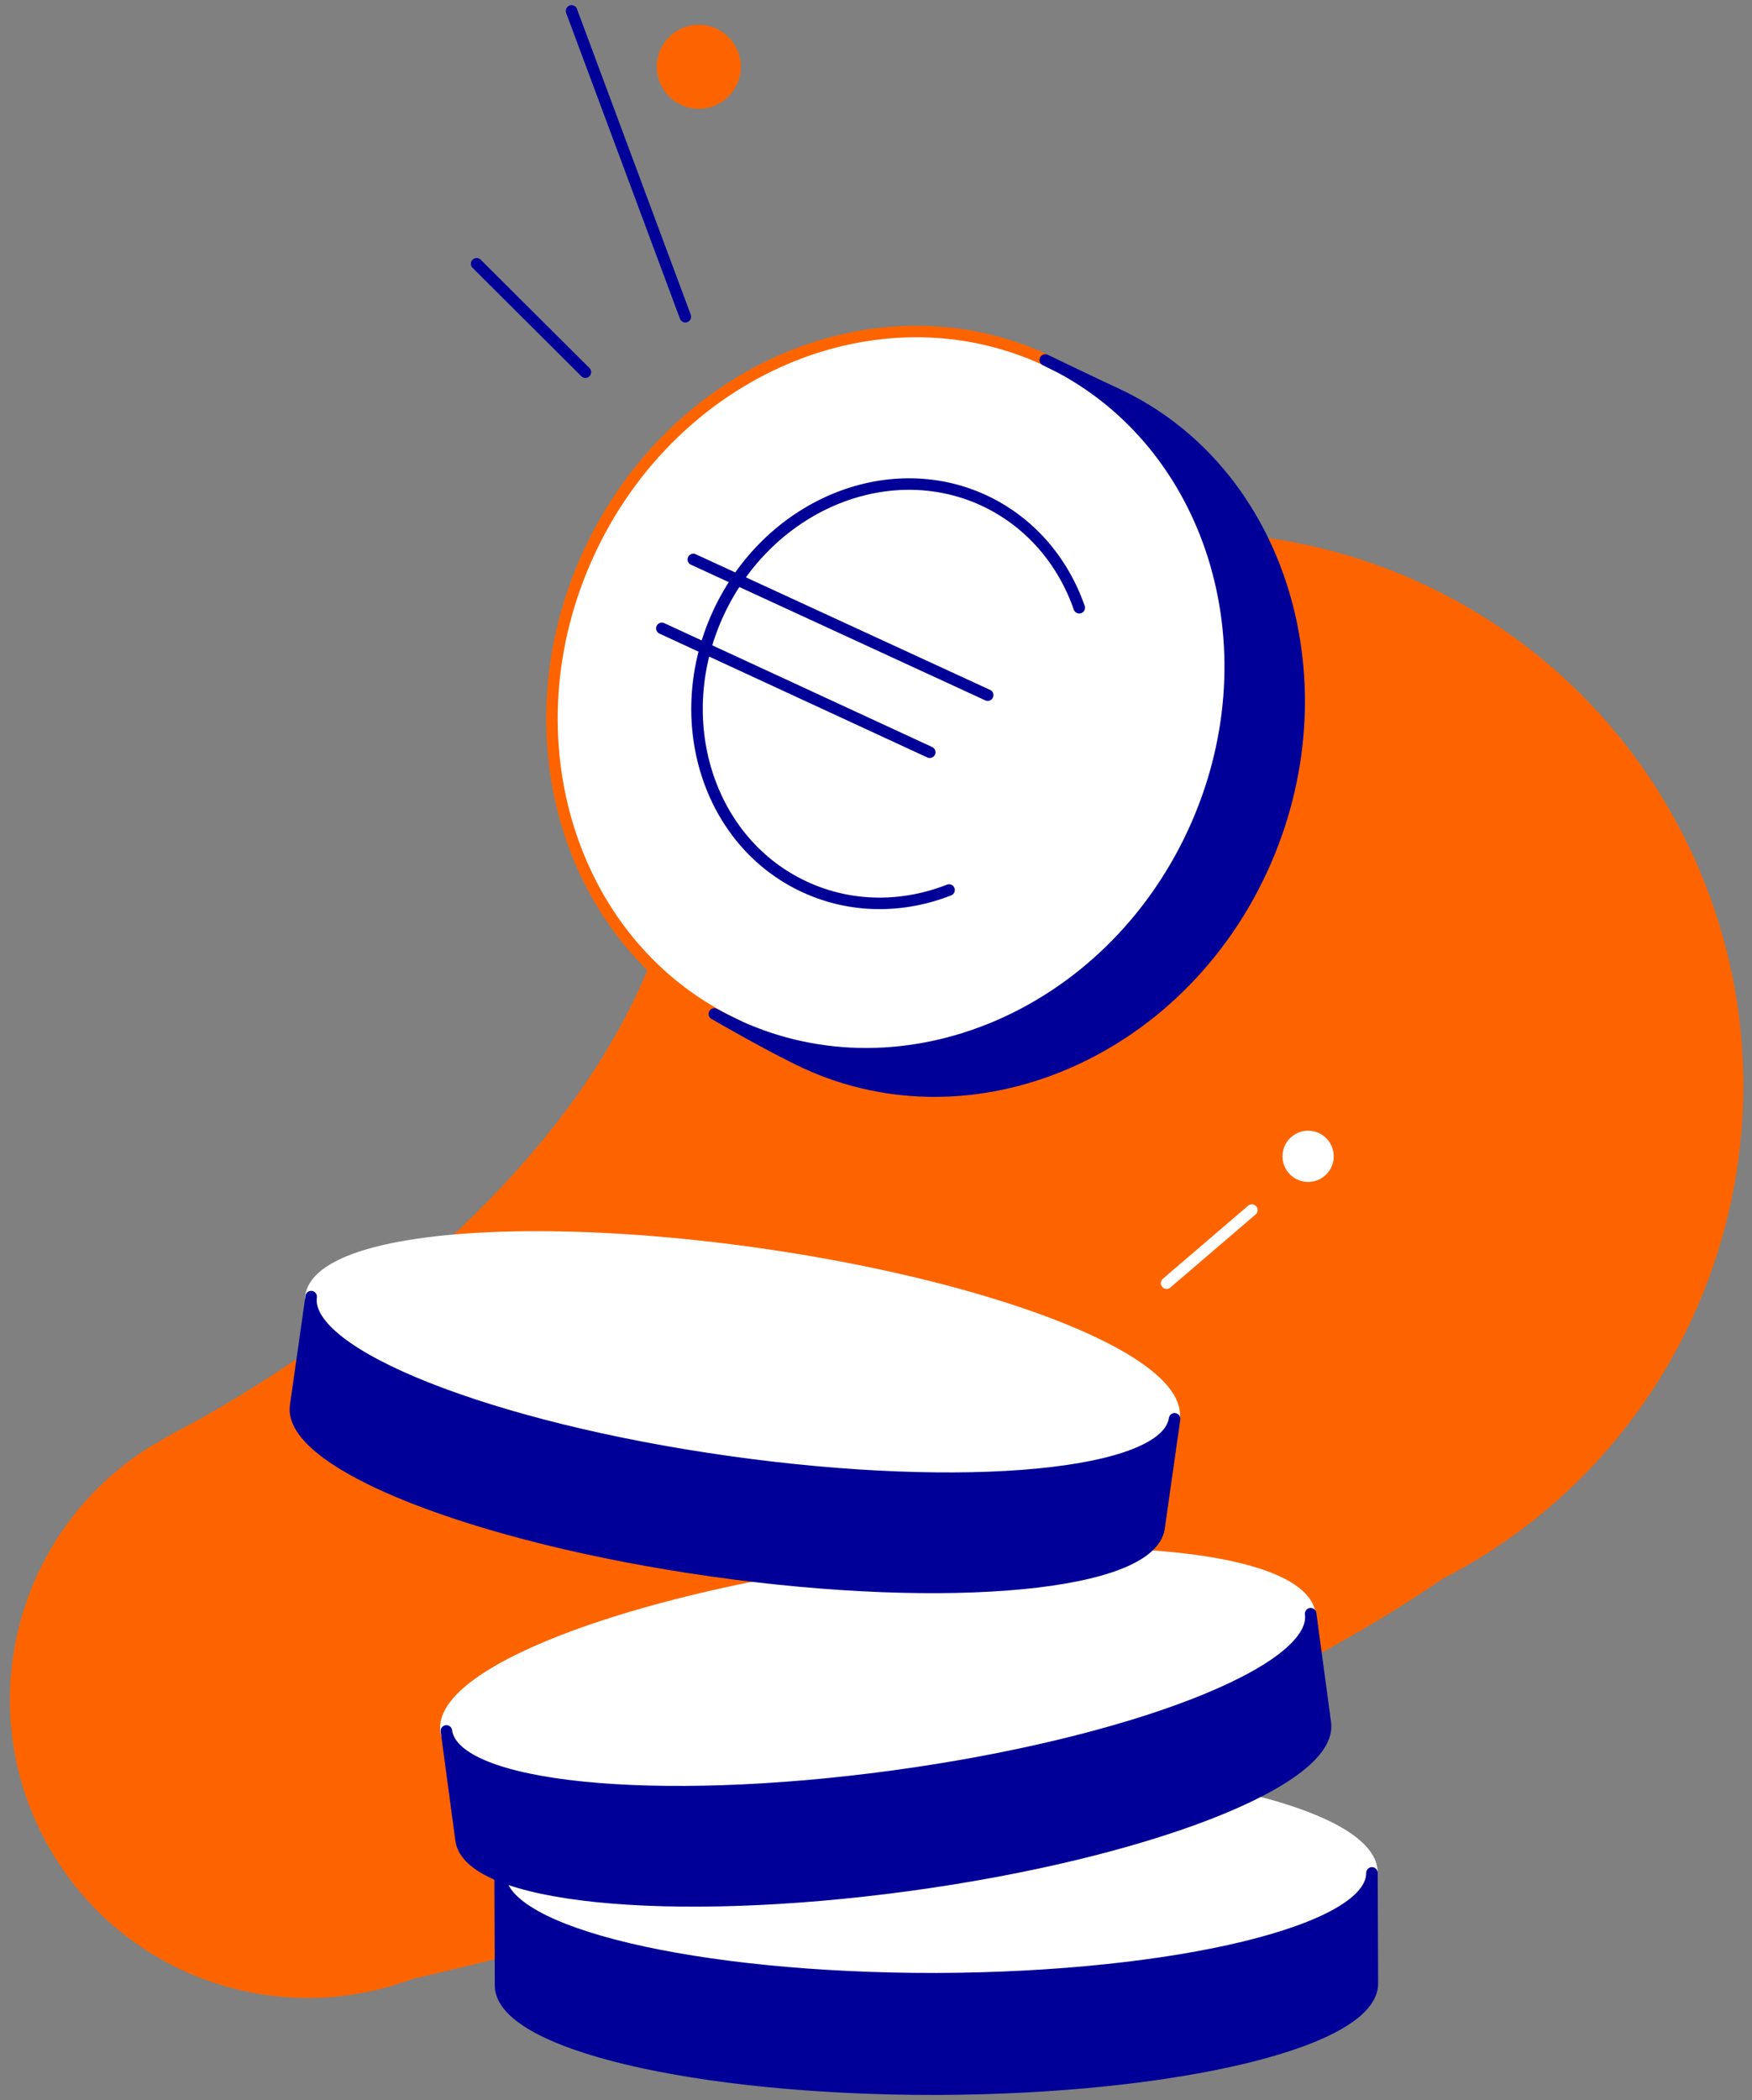 <?xml version="1.0" encoding="utf-8"?>
<!-- Generator: Adobe Illustrator 24.3.0, SVG Export Plug-In . SVG Version: 6.00 Build 0)  -->
<svg version="1.1" id="Geld" xmlns="http://www.w3.org/2000/svg" xmlns:xlink="http://www.w3.org/1999/xlink" x="0px" y="0px"
	 viewBox="0 0 417.2 500" style="enable-background:new 0 0 417.2 500;" xml:space="preserve">
<rect x="0" y="0" width="417.2" height="500" fill="#808080" stroke="none"/>
<style type="text/css">
	.st0{fill:#FD6400;}
	.st1{fill:#FFFFFF;stroke:#FFFFFF;stroke-width:2.742;stroke-linecap:round;stroke-linejoin:round;stroke-miterlimit:4;}
	.st2{fill:#000099;stroke:#000099;stroke-width:2.742;stroke-linecap:round;stroke-linejoin:round;}
	.st3{fill:#FFFFFF;stroke:#FFFFFF;stroke-width:2.742;stroke-linecap:round;stroke-linejoin:round;}
	.st4{fill:#FFFFFF;}
	.st5{fill:#FFFFFF;stroke:#FD6400;stroke-width:2.742;stroke-linecap:round;stroke-linejoin:round;}
	.st6{fill:none;stroke:#000099;stroke-width:2.742;stroke-linecap:round;stroke-linejoin:round;}
	.st7{fill:none;stroke:#FFFFFF;stroke-width:2.742;stroke-linecap:round;stroke-linejoin:round;}
</style>
<path class="st0" d="M401.7,200.6c-32.1-65.4-111-92.4-176.4-60.4c-35.9,17.6-61.9,50.5-70.6,89.5c-28.1,69.4-114.3,112-114.3,112
	v0.1C5.6,360-7.7,403,10.5,437.7c16.6,31.6,54.1,46,87.6,33.5c149.4-34.8,223.8-80.4,245.4-95.3
	C407.3,343.1,433.3,265.2,401.7,200.6z"/>
<ellipse transform="matrix(1 -2.617982e-03 2.617982e-03 1 -1.167 0.585)" class="st1" cx="222.9" cy="446.1" rx="103.8" ry="25"/>
<path class="st2" d="M223,471.1c-57.3,0.1-103.8-10.9-103.9-24.7l0.1,26.3c0,13.8,46.5,24.8,103.9,24.7
	c57.3-0.2,103.8-11.4,103.7-25.2l-0.1-26.3C326.8,459.6,280.3,470.9,223,471.1z"/>
<ellipse transform="matrix(0.991 -0.134 0.134 0.991 -51.59 31.705)" class="st3" cx="209.2" cy="398.2" rx="103.8" ry="25"/>
<path class="st2" d="M212.5,422.9c-56.8,7.7-104.4,2.9-106.2-10.8l3.5,26c1.9,13.7,49.4,18.5,106.3,10.8
	c56.8-7.7,101.4-25,99.5-38.7l-3.5-26C313.9,397.9,269.3,415.2,212.5,422.9z"/>
<ellipse transform="matrix(0.14 -0.99 0.99 0.14 -167.938 453.079)" class="st3" cx="176.9" cy="323.2" rx="25" ry="103.8"/>
<path class="st2" d="M173.4,348c-56.8-8-101.2-25.6-99.3-39.3l-3.7,26C68.5,348.4,113,366,169.7,374s104.3,3.4,106.3-10.2l3.7-26
	C277.7,351.4,230.2,356,173.4,348z"/>
<ellipse transform="matrix(0.418 -0.908 0.908 0.418 -26.289 288.704)" class="st4" cx="212.3" cy="164.9" rx="87.3" ry="79.3"/>
<path class="st5" d="M175.7,244.2c-39.8-18.3-55.7-68.7-35.5-112.5S209,67.3,248.8,85.6"/>
<path class="st6" d="M257,144.7c-3.9-11.2-11.8-20.5-22.8-25.6c-23.1-10.6-51.3,1.4-63.1,26.8s-2.5,54.7,20.6,65.3
	c11.1,5.1,23.3,5,34.3,0.7"/>
<line class="st6" x1="165.1" y1="133.2" x2="235.2" y2="165.5"/>
<line class="st6" x1="157.6" y1="149.6" x2="221.4" y2="179.1"/>
<line class="st6" x1="113.5" y1="62.8" x2="139.4" y2="88.6"/>
<line class="st6" x1="163.2" y1="75.4" x2="136.1" y2="2.6"/>
<circle class="st0" cx="166.4" cy="15.9" r="10"/>
<line class="st7" x1="298.1" y1="288.1" x2="277.8" y2="305.5"/>
<circle class="st4" cx="311.5" cy="275.3" r="6.1"/>
<path class="st2" d="M265.5,93.6c-3.3-1.5-16.6-7.9-16.6-7.9l3.8,1.9l0,0c36.8,19.8,51,68.2,31.5,110.5
	c-20.2,43.8-68.8,64.4-108.6,46.1c-1.9-0.9-3.7-1.8-5.5-2.8l0,0c0,0,13.8,8,21.8,11.7c39.8,18.3,88.4-2.3,108.6-46.1
	S305.3,111.9,265.5,93.6z"/>
</svg>
